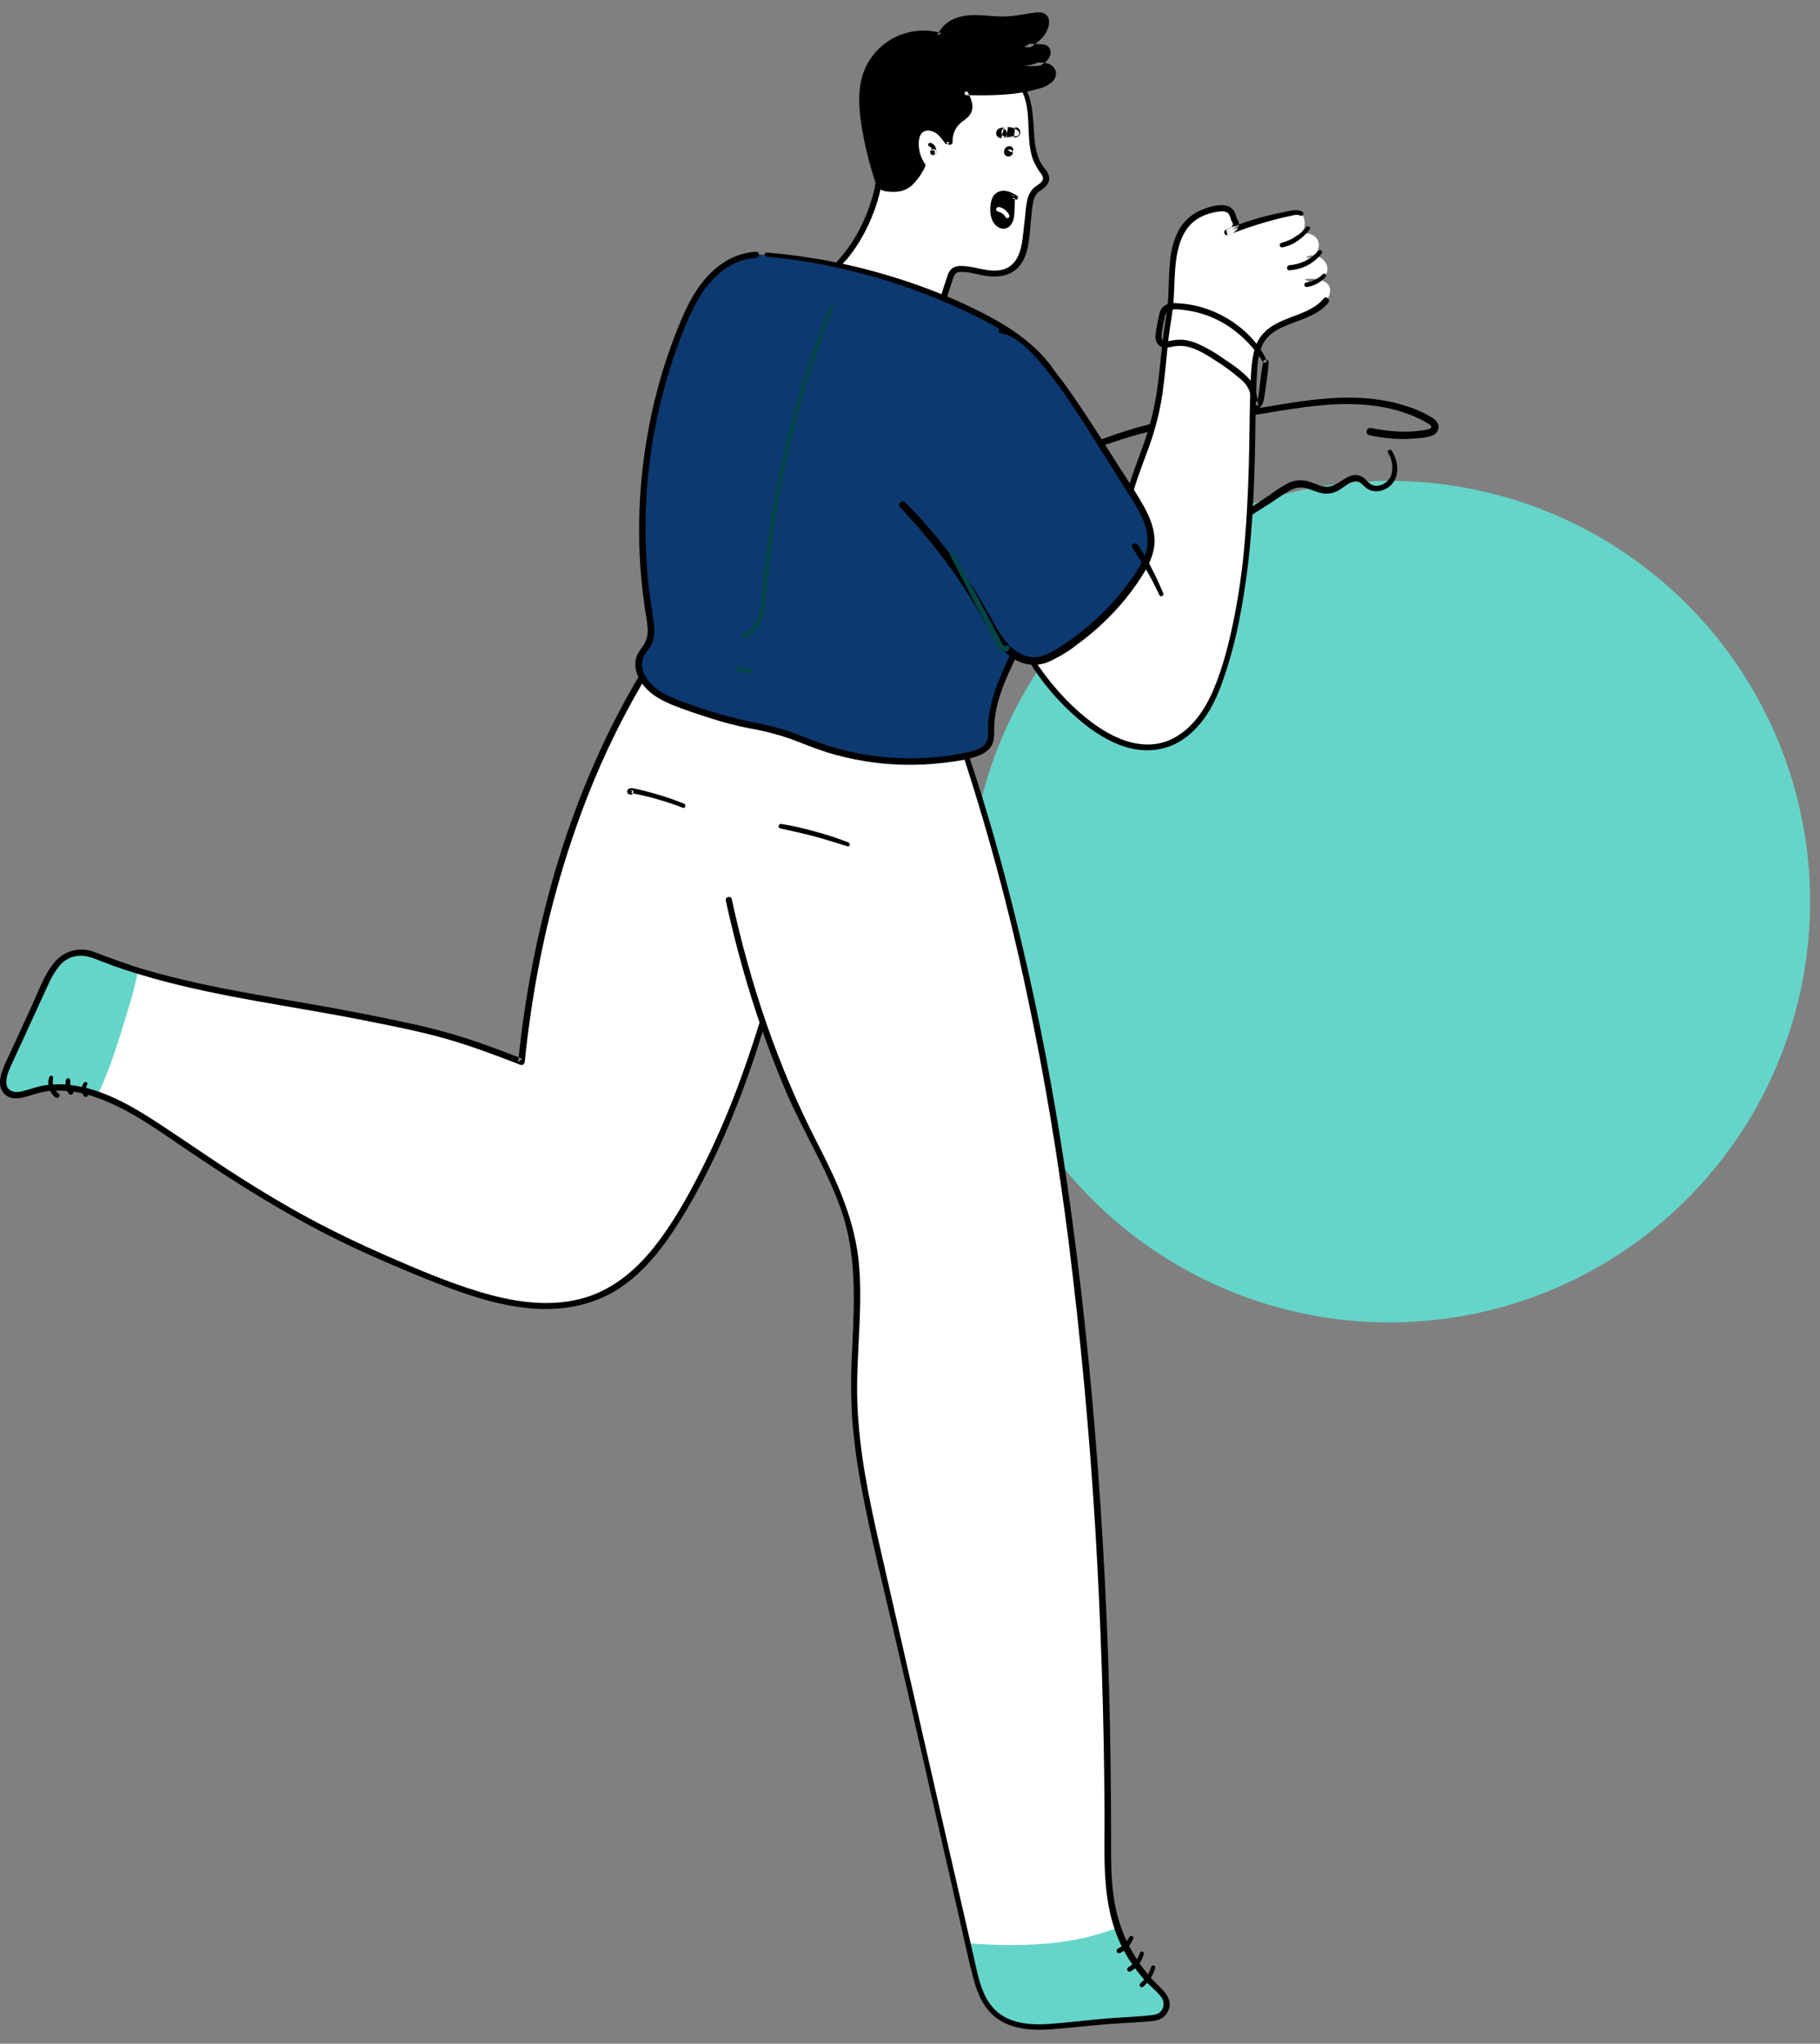 <?xml version="1.0" encoding="UTF-8"?>
<svg width="106px" height="119px" viewBox="0 0 106 119" version="1.1" xmlns="http://www.w3.org/2000/svg" xmlns:xlink="http://www.w3.org/1999/xlink">
    <rect x="0" y="0" width="106" height="119" fill="#808080" stroke="none"/>
    <title>Group 16</title>
    <g id="Sitio-web-/-dashboard" stroke="none" stroke-width="1" fill="none" fill-rule="evenodd">
        <g id="Home---2024" transform="translate(-866, -1807)">
            <g id="Group-16" transform="translate(866, 1807.719)">
                <g id="Group-15" transform="translate(52.711, 58.733) scale(-1, 1) translate(-52.711, -58.733)">
                    <circle id="Oval" fill="#65D5C9" fill-rule="nonzero" cx="24.5" cy="51.781" r="24.5"></circle>
                    <g id="Group-14" transform="translate(21.631, 0)">
                        <path d="M2.7,27.44 C3.061,27.877 3.763,28.055 4.231,27.685 C4.47,27.496 4.63,27.209 4.974,27.318 C5.254,27.407 5.488,27.621 5.735,27.772 C5.995,27.951 6.306,28.04 6.622,28.025 C6.974,27.994 7.291,27.84 7.624,27.734 C7.983,27.612 8.377,27.659 8.698,27.861 C9.063,28.069 9.406,28.319 9.758,28.547 C10.485,29.017 11.222,29.475 11.961,29.929 C13.431,30.831 14.902,31.724 16.404,32.57 C18.098,33.524 19.812,34.49 21.586,35.29 C21.829,35.4 22.044,35.053 21.8,34.925 C20.302,34.142 18.777,33.418 17.293,32.612 C15.808,31.806 14.385,30.986 12.96,30.121 C12.233,29.684 11.529,29.222 10.824,28.757 C10.481,28.532 10.139,28.303 9.799,28.071 C9.467,27.821 9.116,27.598 8.749,27.404 C8.434,27.249 8.075,27.204 7.731,27.277 C7.397,27.35 7.09,27.517 6.757,27.599 C6.12,27.756 5.701,27.209 5.158,27.002 C4.87,26.884 4.54,26.941 4.308,27.148 C4.196,27.279 4.069,27.395 3.929,27.496 C3.791,27.562 3.635,27.583 3.484,27.554 C3.126,27.49 2.837,27.226 2.74,26.876 C2.644,26.456 2.718,26.015 2.948,25.65 C2.983,25.591 2.963,25.515 2.904,25.48 C2.845,25.445 2.769,25.464 2.734,25.523 L2.724,25.531 C2.383,26.095 2.248,26.893 2.7,27.44 Z" id="Path-682" fill="#000000"></path>
                        <path d="M21.164,25.439 C19.147,24.645 17.118,23.918 14.962,23.62 C13.819,23.462 12.671,23.363 11.528,23.205 C10.385,23.046 9.261,22.825 8.123,22.664 C6.044,22.373 3.869,22.261 1.848,22.939 C1.319,23.099 0.813,23.329 0.345,23.625 C0.141,23.763 -0.039,23.971 0.009,24.234 C0.063,24.448 0.231,24.616 0.445,24.67 C0.691,24.744 0.945,24.787 1.201,24.798 C1.521,24.829 1.841,24.843 2.162,24.84 C2.799,24.836 3.433,24.76 4.052,24.613 C4.318,24.548 4.198,24.152 3.94,24.205 C2.899,24.413 1.784,24.506 0.733,24.306 C0.63,24.288 0.367,24.242 0.442,24.091 C0.496,24.019 0.566,23.962 0.647,23.924 C0.771,23.847 0.902,23.779 1.031,23.713 C1.461,23.497 1.91,23.322 2.373,23.192 C4.327,22.633 6.389,22.774 8.375,23.067 C9.442,23.223 10.503,23.417 11.573,23.581 C12.665,23.75 13.764,23.859 14.856,24.026 C15.876,24.177 16.884,24.397 17.874,24.684 C18.832,24.966 19.773,25.301 20.707,25.647 C22.82,26.429 24.924,27.277 27.148,27.682 C27.304,27.711 27.372,27.474 27.213,27.442 L27.208,27.446 C25.118,27.027 23.137,26.216 21.164,25.439 Z" id="Path-683" fill="#000000"></path>
                        <path d="M24.615,36.058 C23.688,38.084 22.302,39.867 20.568,41.266 C19.342,42.253 17.786,43.065 16.246,42.737 C15.242,42.524 14.384,41.84 13.782,41.009 C13.18,40.177 12.811,39.2 12.51,38.223 C10.988,33.362 10.91,28.19 10.823,23.093 C10.809,22.22 10.795,21.348 10.703,20.487 C10.651,19.997 10.568,19.491 10.302,19.076 C9.502,17.827 7.508,17.937 6.566,16.793 C6.4,16.618 6.311,16.385 6.32,16.144 C6.388,15.548 7.211,15.458 7.806,15.532 C7.355,15.925 6.509,15.566 6.478,14.968 C6.448,14.37 7.254,13.928 7.742,14.273 C7.194,14.418 6.755,13.593 7.111,13.152 C7.467,12.712 8.243,12.818 8.581,13.273 C8.304,13.203 8.068,13.022 7.93,12.771 C7.792,12.521 7.764,12.224 7.854,11.953 C7.883,11.865 7.936,11.788 8.007,11.73 C8.145,11.627 8.337,11.652 8.506,11.682 C9.819,11.922 11.104,12.301 12.338,12.812 C12.004,12.775 11.663,12.39 11.878,12.133 C12.053,11.922 11.86,11.182 13.179,11.484 C16.122,12.159 15.314,15.471 15.689,17.566 C16.064,19.661 16.047,21.824 16.598,23.879 C16.956,25.216 17.548,26.478 17.939,27.805 C18.33,29.133 18.511,30.581 18.039,31.876" id="Path-685" fill="#FFFFFF"></path>
                        <path d="M8.602,11.846 C8.775,11.881 8.955,11.922 9.131,11.964 C9.493,12.05 9.858,12.149 10.211,12.255 C10.916,12.46 11.61,12.703 12.29,12.982 L12.381,12.652 C12.236,12.628 12.022,12.531 11.989,12.361 C11.969,12.266 12.057,12.182 12.091,12.095 C12.119,11.969 12.165,11.848 12.227,11.734 C12.373,11.545 12.692,11.58 12.897,11.611 C13.243,11.661 13.579,11.769 13.889,11.931 C14.985,12.512 15.245,13.77 15.343,14.908 C15.393,15.514 15.396,16.124 15.437,16.73 C15.491,17.525 15.661,18.307 15.748,19.1 C15.861,20.127 15.939,21.158 16.085,22.183 C16.235,23.208 16.486,24.216 16.834,25.191 C17.583,27.299 18.66,29.576 17.862,31.832 C17.782,32.058 18.138,32.154 18.216,31.931 C18.971,29.801 18.071,27.57 17.344,25.579 C16.945,24.539 16.648,23.462 16.459,22.363 C16.279,21.247 16.193,20.119 16.059,18.998 C15.96,18.175 15.792,17.364 15.747,16.536 C15.712,15.881 15.715,15.221 15.651,14.566 C15.611,13.932 15.448,13.311 15.171,12.739 C14.873,12.176 14.386,11.736 13.796,11.496 C13.274,11.279 12.23,10.959 11.889,11.622 C11.848,11.706 11.816,11.793 11.793,11.883 C11.782,11.92 11.769,11.958 11.758,11.996 C11.768,11.961 11.758,12.003 11.751,12.009 C11.732,12.031 11.716,12.054 11.703,12.079 C11.463,12.48 11.912,12.916 12.284,12.973 C12.373,12.992 12.461,12.939 12.485,12.851 C12.51,12.764 12.461,12.672 12.376,12.643 C11.635,12.332 10.874,12.074 10.098,11.871 C9.714,11.774 9.329,11.688 8.935,11.614 C8.622,11.554 8.224,11.428 7.935,11.614 C7.876,11.648 7.856,11.724 7.89,11.783 C7.925,11.842 8.001,11.862 8.06,11.827 L8.07,11.838 C8.234,11.745 8.429,11.811 8.602,11.846 Z" id="Path-686" fill="#000000"></path>
                        <path d="M22.353,39.297 C21.498,40.297 20.499,41.236 19.357,41.901 C18.214,42.565 16.853,42.919 15.611,42.346 C14.412,41.789 13.636,40.656 13.13,39.473 C12.558,38.137 12.205,36.694 11.916,35.274 C11.626,33.813 11.42,32.337 11.298,30.852 C11.17,29.381 11.103,27.904 11.059,26.428 C11.016,24.93 11.019,23.431 10.968,21.934 C10.943,21.218 10.926,20.472 10.761,19.771 C10.648,19.233 10.346,18.753 9.911,18.416 C9.113,17.806 8.07,17.672 7.232,17.134 C7.03,17.005 6.849,16.846 6.697,16.661 C6.542,16.48 6.282,16.743 6.435,16.923 C7.107,17.72 8.179,17.909 9.085,18.326 C9.549,18.541 9.982,18.832 10.228,19.295 C10.564,19.928 10.567,20.738 10.603,21.436 C10.683,22.959 10.667,24.49 10.708,26.01 C10.748,27.531 10.814,29.057 10.945,30.574 C11.068,32.065 11.269,33.549 11.545,35.019 C11.808,36.477 12.197,37.909 12.708,39.3 C13.176,40.524 13.88,41.705 15.017,42.416 C16.154,43.127 17.515,43.111 18.739,42.594 C19.963,42.078 21.04,41.178 21.966,40.226 C22.889,39.276 23.673,38.198 24.292,37.027 C24.449,36.736 24.583,36.431 24.728,36.124 C24.791,35.979 24.583,35.854 24.513,35.999 L24.505,35.999 C23.931,37.186 23.208,38.294 22.353,39.297 Z" id="Path-687" fill="#000000"></path>
                        <path d="M36.229,39.163 C36.381,48.72 39.02,61.112 43.813,69.376 C45.047,71.505 46.539,73.656 48.779,74.673 C51.832,76.056 55.388,74.988 58.497,73.747 C64.875,71.197 67.984,69.363 73.664,65.5 C76.156,63.806 79.09,61.9 81.95,62.842 C82.41,62.987 82.958,63.204 83.336,62.903 C83.772,62.553 83.58,61.856 83.346,61.345 L81.181,56.626 C80.828,55.856 80.369,54.995 79.542,54.805 C79.151,54.708 78.74,54.732 78.364,54.875 C73.33,56.937 67.752,57.449 62.172,58.587 C58.116,59.413 57.28,59.619 53.418,61.105 C52.452,51.62 49.613,43.907 46.025,38.103" id="Path-688" fill="#FFFFFF"></path>
                        <path d="M83.349,61.343 L81.184,56.624 C80.831,55.854 80.372,54.993 79.545,54.803 C79.154,54.705 78.743,54.729 78.367,54.872 C77.508,55.224 76.633,55.528 75.75,55.801 C75.896,56.557 76.088,57.304 76.323,58.037 C76.832,59.728 77.348,61.425 78.092,63.024 C79.364,62.572 80.67,62.416 81.959,62.841 C82.413,62.992 82.961,63.203 83.339,62.902 L83.339,62.902 C83.775,62.551 83.583,61.855 83.349,61.343 Z" id="Path-689" fill="#65D5C9"></path>
                        <path d="M39.812,60.725 C40.932,64.06 42.317,67.344 44.174,70.339 C45.123,71.864 46.249,73.349 47.778,74.335 C49.417,75.392 51.377,75.658 53.286,75.423 C55.304,75.173 57.222,74.459 59.102,73.7 C60.781,73.018 62.446,72.3 64.074,71.502 C67.14,70 70.021,68.178 72.85,66.268 C74.521,65.143 76.185,63.898 78.099,63.215 C78.997,62.867 79.961,62.727 80.921,62.805 C81.417,62.858 81.865,63.028 82.341,63.157 C82.718,63.26 83.15,63.302 83.47,63.035 C84.133,62.482 83.615,61.488 83.335,60.88 L81.92,57.804 C81.532,56.957 81.203,55.988 80.585,55.273 C80.025,54.627 79.12,54.401 78.321,54.706 C77.327,55.081 76.341,55.45 75.322,55.75 C74.326,56.041 73.32,56.294 72.306,56.518 C70.217,56.978 68.103,57.327 65.995,57.692 C63.959,58.044 61.924,58.431 59.903,58.873 C58.532,59.166 57.18,59.543 55.855,60.002 C55.02,60.293 54.193,60.61 53.369,60.927 L53.609,61.11 C53.261,57.617 52.616,54.159 51.682,50.775 C50.861,47.808 49.78,44.92 48.45,42.144 C47.767,40.728 47.012,39.349 46.186,38.011 C46.06,37.804 45.734,37.993 45.862,38.2 C47.346,40.618 48.609,43.166 49.633,45.812 C50.8,48.829 51.703,51.942 52.331,55.116 C52.727,57.095 53.023,59.094 53.229,61.103 C53.239,61.212 53.342,61.334 53.469,61.286 C54.923,60.725 56.396,60.164 57.905,59.742 C59.456,59.306 61.043,59.001 62.62,58.687 C66.719,57.872 70.89,57.367 74.921,56.233 C75.899,55.958 76.867,55.651 77.817,55.282 C78.305,55.096 78.749,54.875 79.287,54.939 C79.697,54.99 80.071,55.199 80.331,55.52 C80.593,55.847 80.809,56.208 80.973,56.593 C81.203,57.082 81.424,57.574 81.649,58.064 L83.022,61.058 C83.198,61.44 83.42,61.847 83.425,62.28 C83.425,62.827 82.961,62.94 82.507,62.828 C82.054,62.717 81.625,62.538 81.158,62.474 C80.709,62.409 80.254,62.399 79.803,62.445 C77.9,62.638 76.168,63.638 74.599,64.663 C73.03,65.688 71.497,66.765 69.916,67.774 C68.568,68.635 67.197,69.459 65.79,70.217 C64.336,71 62.85,71.713 61.339,72.374 C59.545,73.159 57.725,73.941 55.846,74.504 C53.968,75.066 51.969,75.401 50.049,74.928 C48.249,74.492 46.817,73.313 45.687,71.887 C44.614,70.536 43.761,69.003 42.979,67.47 C42.192,65.918 41.49,64.324 40.876,62.695 C39.594,59.273 38.585,55.756 37.859,52.175 C37.127,48.686 36.653,45.148 36.442,41.589 C36.396,40.78 36.366,39.972 36.352,39.162 C36.352,39.094 36.296,39.039 36.228,39.039 C36.16,39.039 36.105,39.094 36.105,39.162 L36.102,39.162 C36.277,46.493 37.527,53.758 39.812,60.725 Z" id="Path-690" fill="#000000"></path>
                        <path d="M28.998,39.162 C25.331,48.733 22.955,59.951 21.682,69.215 C19.951,81.81 19.24,94.511 19.269,107.23 C19.278,111.148 18.387,113.214 16.099,115.372 C15.868,115.592 15.787,115.928 15.891,116.23 C15.995,116.532 16.265,116.746 16.583,116.777 C18.253,116.934 19.962,116.955 21.599,117.174 C23.122,117.378 24.883,117.478 25.969,116.391 C26.642,115.718 26.885,114.738 27.1,113.809 C28.941,105.843 30.639,98.308 32.477,90.341 C33.228,87.091 33.984,83.809 34.037,80.473 C34.087,77.299 33.505,74.076 34.234,70.981 C34.707,68.981 35.705,67.152 36.645,65.324 C40.247,58.321 43.531,45.853 42.148,38.101" id="Path-691" fill="#FFFFFF"></path>
                        <path d="M16.099,115.374 C15.868,115.595 15.787,115.93 15.891,116.232 C15.995,116.534 16.265,116.748 16.583,116.78 C18.252,116.937 19.961,116.958 21.597,117.177 C23.12,117.381 24.881,117.481 25.966,116.393 C26.639,115.72 26.881,114.74 27.096,113.811 C27.202,113.35 27.307,112.893 27.413,112.435 C24.481,112.656 21.404,112.592 18.703,111.523 C18.209,113.001 17.37,114.174 16.099,115.374 Z" id="Path-692" fill="#65D5C9"></path>
                        <path d="M24.384,53.783 C23.231,58.58 22.322,63.429 21.622,68.306 C20.828,73.831 20.246,79.384 19.838,84.948 C19.422,90.592 19.179,96.245 19.111,101.907 C19.09,103.322 19.08,104.737 19.079,106.152 C19.079,107.354 19.099,108.558 18.924,109.752 C18.678,111.544 17.889,113.218 16.663,114.549 C16.176,115.081 15.327,115.653 15.807,116.471 C16.012,116.822 16.349,116.933 16.732,116.968 C17.398,117.029 18.067,117.064 18.734,117.104 C20.006,117.178 21.267,117.349 22.538,117.442 C23.523,117.515 24.594,117.474 25.473,116.971 C26.407,116.438 26.841,115.462 27.105,114.463 C27.452,113.146 27.726,111.804 28.031,110.474 C28.657,107.74 29.281,105.004 29.904,102.266 C30.52,99.552 31.144,96.844 31.775,94.141 C32.407,91.413 33.098,88.69 33.611,85.937 C33.867,84.607 34.049,83.265 34.157,81.915 C34.239,80.542 34.239,79.164 34.157,77.791 C34.029,75.045 33.886,72.298 34.823,69.664 C35.661,67.3 37.024,65.157 38.01,62.853 C39.008,60.505 39.854,58.096 40.543,55.639 C40.907,54.347 41.232,53.043 41.518,51.727 C41.568,51.502 41.227,51.406 41.172,51.632 C40.101,56.565 38.488,61.387 36.169,65.88 C35.006,68.139 33.972,70.387 33.757,72.96 C33.531,75.642 33.954,78.326 33.856,81.011 C33.754,83.773 33.191,86.502 32.579,89.196 C31.967,91.89 31.349,94.565 30.738,97.252 C29.533,102.561 28.318,107.868 27.092,113.172 C26.828,114.306 26.636,115.644 25.69,116.442 C24.826,117.169 23.602,117.202 22.533,117.12 C21.287,117.025 20.051,116.852 18.804,116.774 C18.136,116.733 17.467,116.696 16.802,116.628 C16.519,116.602 16.259,116.561 16.107,116.294 C15.982,116.079 15.991,115.812 16.13,115.606 C16.389,115.233 16.813,114.93 17.117,114.588 C17.391,114.279 17.645,113.952 17.879,113.611 C18.336,112.94 18.691,112.206 18.933,111.431 C19.603,109.305 19.449,107.032 19.461,104.835 C19.49,99.278 19.672,93.726 20.006,88.177 C20.346,82.658 20.859,77.153 21.543,71.662 C22.158,66.788 22.953,61.941 23.986,57.138 C25.016,52.226 26.327,47.377 27.912,42.614 C28.3,41.469 28.695,40.326 29.114,39.192 C29.169,39.047 28.935,38.983 28.879,39.128 L28.88,39.132 C27.003,43.886 25.579,48.816 24.384,53.783 Z" id="Path-693" fill="#000000"></path>
                        <path d="M24.196,4.438 C23.386,5.862 24.117,7.864 23.116,9.158 C23.011,9.269 22.929,9.401 22.875,9.544 C22.795,9.844 23.02,10.079 23.311,10.241 C23.864,10.547 23.834,11.343 23.904,11.889 C23.979,12.471 24.007,13.052 24.116,13.619 C24.21,14.108 24.413,14.602 24.812,14.899 C25.141,15.124 25.535,15.234 25.933,15.211 C26.526,15.198 27.085,14.974 27.677,14.945 C27.876,14.935 28.099,14.929 28.258,15.061 C28.35,15.159 28.416,15.279 28.447,15.41 C28.685,16.125 28.914,16.843 29.132,17.565 C29.171,17.758 29.266,17.935 29.406,18.074 C29.599,18.229 29.876,18.219 30.122,18.18 C32.005,17.902 33.697,16.879 34.82,15.342 C34.934,15.214 34.999,15.051 35.004,14.88 C34.967,14.711 34.878,14.559 34.749,14.444 C33.736,13.253 33.028,11.833 32.685,10.307 C32.12,7.919 33.2,4.796 31.364,2.794 C30.925,2.319 30.351,1.989 29.719,1.849 C28.649,1.626 27.536,1.727 26.523,2.14 C25.631,2.492 24.477,3.181 24.329,4.229" id="Path-694" fill="#FFFFFF"></path>
                        <path d="M23.599,6.495 C23.548,7.223 23.551,7.975 23.237,8.635 C23.161,8.794 23.067,8.944 22.957,9.082 C22.819,9.223 22.726,9.401 22.688,9.594 C22.646,9.966 22.93,10.214 23.217,10.392 C23.503,10.569 23.592,10.873 23.643,11.185 C23.7,11.531 23.721,11.887 23.758,12.234 C23.846,13.064 23.848,14.028 24.38,14.721 C24.912,15.414 25.776,15.459 26.561,15.314 C26.997,15.231 27.448,15.084 27.897,15.118 C28.151,15.136 28.217,15.304 28.291,15.522 L28.522,16.226 C28.667,16.686 28.813,17.146 28.958,17.608 C29.07,17.967 29.237,18.289 29.641,18.358 C30.008,18.422 30.419,18.316 30.775,18.232 C31.15,18.141 31.516,18.021 31.872,17.873 C32.585,17.573 33.247,17.164 33.834,16.661 C34.134,16.404 34.412,16.123 34.665,15.819 C34.883,15.556 35.21,15.222 35.172,14.853 C35.144,14.683 35.065,14.526 34.945,14.403 C34.8,14.225 34.644,14.055 34.509,13.871 C34.247,13.522 34.012,13.155 33.804,12.772 C33.397,12.016 33.087,11.212 32.882,10.378 C32.726,9.67 32.654,8.946 32.67,8.22 C32.67,6.798 32.799,5.282 32.256,3.93 C31.996,3.252 31.548,2.662 30.964,2.23 C30.274,1.737 29.415,1.56 28.579,1.57 C27.75,1.586 26.934,1.771 26.18,2.114 C25.558,2.39 24.944,2.771 24.546,3.333 C24.36,3.591 24.239,3.89 24.192,4.205 C24.171,4.368 24.416,4.442 24.445,4.275 C24.56,3.619 25.069,3.14 25.608,2.792 C26.216,2.407 26.891,2.139 27.597,2.003 C28.417,1.822 29.271,1.864 30.069,2.127 C30.771,2.393 31.355,2.901 31.718,3.558 C32.404,4.759 32.347,6.224 32.33,7.559 C32.306,8.238 32.326,8.917 32.389,9.594 C32.484,10.331 32.672,11.054 32.949,11.745 C33.236,12.498 33.616,13.213 34.08,13.872 C34.191,14.028 34.307,14.179 34.428,14.327 C34.548,14.475 34.733,14.626 34.807,14.804 C34.881,14.981 34.74,15.157 34.638,15.296 C34.519,15.458 34.391,15.613 34.256,15.763 C33.265,16.869 31.946,17.629 30.492,17.934 C30.192,17.995 29.675,18.152 29.45,17.864 C29.353,17.704 29.285,17.528 29.249,17.344 C29.18,17.119 29.11,16.894 29.04,16.67 C28.903,16.234 28.763,15.798 28.615,15.362 C28.573,15.196 28.485,15.045 28.362,14.926 C28.214,14.816 28.033,14.76 27.849,14.767 C27.023,14.753 26.218,15.195 25.392,14.978 C24.566,14.762 24.32,13.91 24.229,13.143 C24.174,12.714 24.139,12.282 24.083,11.854 C24.061,11.545 24.021,11.238 23.964,10.934 C23.91,10.651 23.767,10.393 23.554,10.198 C23.298,9.988 22.862,9.831 23.13,9.434 C23.331,9.171 23.498,8.884 23.627,8.579 C23.737,8.255 23.808,7.918 23.836,7.577 C23.907,6.876 23.87,6.164 23.992,5.468 C24.045,5.133 24.152,4.809 24.31,4.509 C24.337,4.45 24.315,4.381 24.259,4.349 C24.204,4.316 24.133,4.332 24.095,4.384 L24.086,4.378 C23.72,5.023 23.65,5.767 23.599,6.495 Z" id="Path-695" fill="#000000"></path>
                        <path d="M24.994,8.077 C24.997,8.072 25.002,8.067 25.007,8.063 L24.98,8.085 L24.997,8.075 L24.964,8.089 L24.977,8.089 C24.993,8.084 25.008,8.078 25.023,8.07 L24.987,8.086 C24.996,8.082 25.005,8.08 25.015,8.079 L24.974,8.079 L25.013,8.079 L24.973,8.079 C24.983,8.08 24.992,8.083 25.002,8.088 L24.964,8.072 L24.994,8.09 L24.963,8.066 C24.973,8.074 24.982,8.083 24.99,8.093 L24.964,8.06 C24.976,8.077 24.986,8.095 24.994,8.113 L24.977,8.075 C24.983,8.089 24.987,8.104 24.99,8.119 L24.99,8.075 C24.992,8.09 24.992,8.106 24.99,8.122 L24.99,8.077 C24.988,8.089 24.986,8.1 24.981,8.111 L24.997,8.07 C24.994,8.079 24.99,8.086 24.984,8.093 L25.01,8.059 L24.994,8.076 L25.028,8.048 C25.023,8.053 25.018,8.056 25.012,8.059 L25.052,8.041 L25.031,8.041 L25.077,8.041 L25.051,8.041 L25.097,8.048 C25.088,8.047 25.078,8.044 25.07,8.04 L25.112,8.057 L25.093,8.047 L25.128,8.074 C25.122,8.07 25.117,8.065 25.113,8.059 L25.141,8.095 C25.128,8.076 25.113,8.057 25.099,8.04 L25.125,8.074 L25.118,8.061 L25.135,8.1 C25.126,8.074 25.112,8.049 25.093,8.028 L25.06,8.004 C25.042,7.992 25.021,7.986 25,7.985 C24.986,7.981 24.971,7.981 24.957,7.985 C24.942,7.985 24.928,7.988 24.915,7.995 C24.902,7.999 24.89,8.007 24.88,8.017 C24.862,8.028 24.848,8.043 24.838,8.061 C24.819,8.094 24.809,8.13 24.808,8.167 C24.806,8.221 24.827,8.273 24.865,8.311 C24.898,8.347 24.941,8.372 24.987,8.385 C25.035,8.397 25.085,8.397 25.132,8.385 C25.192,8.366 25.244,8.326 25.277,8.272 C25.29,8.251 25.3,8.227 25.307,8.203 L25.307,8.183 C25.311,8.162 25.314,8.142 25.315,8.121 C25.314,8.067 25.302,8.014 25.278,7.966 C25.273,7.955 25.267,7.944 25.26,7.934 C25.244,7.911 25.225,7.89 25.204,7.871 C25.164,7.834 25.114,7.809 25.06,7.799 C25.02,7.79 24.98,7.79 24.941,7.799 C24.916,7.805 24.893,7.814 24.871,7.828 C24.81,7.867 24.775,7.936 24.779,8.008 L24.779,8.041 C24.782,8.057 24.789,8.072 24.8,8.083 C24.816,8.104 24.838,8.12 24.864,8.126 C24.92,8.144 24.98,8.12 25.009,8.07 L25.013,8.051 L24.994,8.077 Z" id="Path-696" fill="#000000"></path>
                        <path d="M24.687,7.204 L24.713,7.204 L24.69,7.204 C24.717,7.204 24.733,7.204 24.736,7.204 L24.755,7.204 C24.722,7.204 24.715,7.204 24.731,7.204 C24.759,7.214 24.788,7.22 24.818,7.22 L24.911,7.227 L24.842,7.218 C24.922,7.229 25.001,7.244 25.079,7.263 L25.011,7.234 L25.022,7.234 C25.092,7.27 25.171,7.28 25.247,7.263 C25.334,7.24 25.404,7.177 25.436,7.093 C25.469,7.016 25.467,6.928 25.431,6.852 C25.395,6.776 25.328,6.72 25.247,6.697 C25.029,6.657 24.804,6.657 24.586,6.697 C24.51,6.717 24.446,6.767 24.407,6.835 C24.376,6.893 24.364,6.959 24.372,7.024 C24.389,7.172 24.514,7.283 24.662,7.282 C24.862,7.265 25.063,7.268 25.262,7.293 L25.184,7.281 C25.282,7.297 25.381,7.322 25.474,7.332 L25.329,6.773 L25.269,6.808 C25.178,6.864 25.128,6.969 25.142,7.075 C25.156,7.181 25.231,7.269 25.333,7.3 L25.4,7.32 C25.558,7.362 25.72,7.27 25.766,7.112 C25.806,6.953 25.714,6.791 25.558,6.744 C25.471,6.721 25.382,6.707 25.292,6.703 C25.221,6.694 25.147,6.687 25.079,6.683 C24.939,6.673 24.799,6.673 24.66,6.683 L24.738,7.266 L24.755,7.266 L24.676,7.277 C24.757,7.266 24.839,7.26 24.921,7.258 C25.004,7.258 25.083,7.266 25.166,7.271 L25.088,6.694 L25.075,6.694 L25.152,6.684 C25.023,6.684 24.895,6.699 24.77,6.731 C24.741,6.738 24.713,6.749 24.687,6.764 L24.639,6.801 C24.626,6.811 24.628,6.811 24.639,6.801 C24.651,6.791 24.639,6.801 24.629,6.801 C24.617,6.807 24.605,6.814 24.594,6.823 C24.532,6.867 24.449,6.926 24.433,7.01 C24.413,7.092 24.46,7.175 24.541,7.201 L24.542,7.204 C24.59,7.217 24.64,7.217 24.687,7.204 Z" id="Path-697" fill="#000000"></path>
                        <path d="M29.284,7.927 C29.248,8.02 29.248,8.123 29.284,8.215 C29.316,8.274 29.376,8.311 29.442,8.313 C29.517,8.316 29.586,8.268 29.609,8.195 C29.632,8.116 29.598,8.032 29.528,7.991 C29.449,7.946 29.35,7.958 29.284,8.019 C29.247,8.057 29.235,8.114 29.255,8.164 C29.278,8.212 29.325,8.245 29.379,8.247 C29.404,8.245 29.429,8.24 29.453,8.233 L29.416,8.233 L29.44,8.233 L29.403,8.233 L29.417,8.233 L29.384,8.22 L29.394,8.22 L29.367,8.198 L29.376,8.207 L29.354,8.179 C29.355,8.183 29.355,8.186 29.354,8.189 L29.341,8.156 C29.341,8.161 29.341,8.165 29.341,8.168 L29.341,8.132 L29.341,8.096 C29.342,8.1 29.342,8.104 29.341,8.107 L29.354,8.074 C29.364,8.06 29.376,8.048 29.39,8.04 L29.422,8.025 L29.413,8.025 L29.449,8.025 L29.434,8.025 L29.47,8.025 L29.455,8.025 L29.487,8.04 C29.47,8.031 29.505,8.055 29.508,8.061 C29.509,8.065 29.509,8.065 29.508,8.061 L29.52,8.093 L29.52,8.073 L29.52,8.109 C29.515,8.064 29.515,8.018 29.52,7.973 L29.52,8.009 C29.525,7.978 29.532,7.948 29.542,7.918 C29.541,7.914 29.541,7.909 29.542,7.904 L29.542,7.92 C29.546,7.914 29.549,7.907 29.552,7.9 C29.558,7.886 29.565,7.874 29.573,7.862 C29.589,7.841 29.563,7.875 29.573,7.862 L29.588,7.848 C29.592,7.842 29.597,7.837 29.602,7.833 C29.616,7.821 29.616,7.821 29.602,7.833 C29.581,7.852 29.602,7.833 29.609,7.833 L29.626,7.825 C29.648,7.812 29.612,7.825 29.626,7.825 L29.649,7.818 C29.709,7.801 29.744,7.739 29.728,7.678 C29.711,7.618 29.649,7.583 29.589,7.6 L29.598,7.6 C29.44,7.64 29.319,7.767 29.284,7.927 Z" id="Path-698" fill="#000000"></path>
                        <path d="M24.614,10.783 C24.783,10.684 24.966,10.613 25.157,10.573 C25.35,10.532 25.551,10.586 25.698,10.718 C25.817,10.868 25.883,11.054 25.884,11.246 C25.912,11.444 25.906,11.646 25.867,11.843 C25.827,12.042 25.712,12.217 25.546,12.331 C25.464,12.389 25.363,12.411 25.265,12.392 C25.195,12.374 25.132,12.334 25.086,12.278 C24.921,12.092 24.904,11.823 24.893,11.574 L24.87,10.846" id="Path-699" fill="#000000"></path>
                        <path d="M25.433,10.763 C25.691,10.865 25.686,11.163 25.698,11.382 C25.712,11.635 25.698,11.944 25.493,12.126 C25.43,12.18 25.348,12.234 25.266,12.178 C25.183,12.097 25.132,11.989 25.121,11.873 C25.097,11.723 25.086,11.571 25.086,11.418 C25.075,11.225 25.066,11.031 25.06,10.837 C25.048,10.595 24.67,10.593 24.68,10.837 L24.702,11.469 C24.702,11.657 24.72,11.845 24.756,12.029 C24.793,12.21 24.89,12.372 25.032,12.491 C25.201,12.618 25.429,12.633 25.614,12.529 C25.971,12.35 26.111,11.921 26.112,11.548 C26.114,11.174 26.073,10.72 25.74,10.504 C25.353,10.256 24.895,10.456 24.555,10.679 C24.449,10.749 24.515,10.949 24.647,10.897 L24.645,10.898 C24.884,10.805 25.176,10.661 25.433,10.763 Z" id="Path-700" fill="#000000"></path>
                        <path d="M25.263,11.863 L25.273,11.847 L25.273,11.847 L25.3,11.814 C25.317,11.794 25.336,11.775 25.356,11.757 L25.389,11.729 L25.408,11.716 C25.429,11.7 25.452,11.686 25.476,11.674 L25.514,11.653 L25.532,11.646 C25.548,11.639 25.501,11.658 25.523,11.646 L25.603,11.62 L25.641,11.611 C25.665,11.604 25.688,11.595 25.71,11.583 C25.76,11.553 25.785,11.494 25.772,11.436 C25.754,11.379 25.701,11.338 25.641,11.335 C25.562,11.337 25.485,11.358 25.416,11.397 C25.355,11.427 25.298,11.464 25.246,11.508 C25.147,11.586 25.068,11.686 25.015,11.801 C25.001,11.831 24.996,11.864 25.003,11.896 C25.017,11.944 25.058,11.978 25.106,11.984 C25.155,11.991 25.203,11.968 25.228,11.926 L25.219,11.936 C25.233,11.911 25.247,11.886 25.263,11.863 Z" id="Path-701" fill="#FFFFFF"></path>
                        <path d="M28.649,7.552 C28.839,7.284 29.04,7.006 29.328,6.849 C29.616,6.692 30.023,6.704 30.234,6.951 C30.318,7.064 30.373,7.196 30.395,7.336 C30.501,7.883 30.383,8.45 30.068,8.91 C30.376,9.491 30.766,10.127 31.408,10.254 C31.617,10.283 31.829,10.283 32.038,10.254 C32.19,10.255 32.339,10.208 32.462,10.119 C32.538,10.036 32.593,9.937 32.622,9.828 C33.031,8.638 33.314,7.409 33.468,6.16 C33.566,5.37 33.614,4.553 33.385,3.787 C33.124,2.889 32.516,2.132 31.695,1.684 C30.874,1.235 29.908,1.133 29.011,1.398 C28.77,0.753 28.034,0.422 27.346,0.365 C26.659,0.308 25.968,0.457 25.279,0.436 C24.663,0.419 24.06,0.269 23.447,0.202 C23.26,0.182 23.033,0.189 22.936,0.348 C22.895,0.426 22.881,0.515 22.895,0.602 C22.956,1.257 23.586,1.689 24.153,2.023 L23.168,2.055 C23.065,2.046 22.962,2.075 22.878,2.135 C22.719,2.28 22.849,2.548 23.011,2.689 C23.32,2.957 23.718,3.101 24.128,3.093 C23.674,3.218 23.148,2.997 22.735,3.225 C22.603,3.288 22.513,3.416 22.5,3.562 C22.502,3.638 22.526,3.713 22.569,3.776 C22.715,4.002 22.987,4.113 23.244,4.194 C24.667,4.646 26.192,4.63 27.687,4.608 C27.455,4.966 27.218,5.418 27.425,5.79 C27.538,5.992 27.755,6.108 27.932,6.256 C28.307,6.574 28.511,7.049 28.485,7.539" id="Path-702" fill="#000000"></path>
                        <path d="M29.397,6.966 C29.631,6.848 29.978,6.835 30.141,7.073 C30.304,7.312 30.298,7.719 30.255,7.997 C30.207,8.294 30.091,8.576 29.917,8.822 C29.887,8.877 29.887,8.943 29.917,8.998 C30.104,9.403 30.364,9.769 30.684,10.079 C31.09,10.433 31.546,10.492 32.069,10.439 C32.296,10.415 32.519,10.367 32.664,10.174 C32.808,9.981 32.877,9.665 32.954,9.418 C33.13,8.863 33.278,8.299 33.4,7.728 C33.637,6.611 33.855,5.402 33.69,4.264 C33.54,3.194 32.932,2.243 32.025,1.657 C31.117,1.071 29.999,0.908 28.962,1.211 L29.205,1.348 C28.983,0.835 28.541,0.449 28.003,0.297 C27.357,0.083 26.669,0.165 26.004,0.214 C25.627,0.249 25.247,0.249 24.87,0.214 C24.502,0.175 24.143,0.101 23.772,0.05 C23.495,0.011 23.164,-0.064 22.911,0.101 C22.657,0.265 22.663,0.601 22.737,0.864 C22.915,1.495 23.519,1.89 24.047,2.205 L24.148,1.829 C23.78,1.841 23.398,1.829 23.031,1.87 C22.892,1.877 22.764,1.948 22.683,2.061 C22.602,2.174 22.577,2.317 22.614,2.451 C22.769,3.046 23.583,3.307 24.122,3.304 L24.068,2.902 C23.521,3.034 22.708,2.694 22.353,3.312 C22.195,3.586 22.333,3.893 22.554,4.091 C22.797,4.275 23.077,4.404 23.375,4.467 C24.774,4.864 26.243,4.848 27.683,4.815 L27.511,4.515 C27.206,5.005 26.93,5.653 27.433,6.114 C27.645,6.31 27.898,6.438 28.064,6.684 C28.236,6.937 28.321,7.238 28.309,7.543 C28.309,7.767 28.642,7.764 28.655,7.543 C28.685,6.996 28.459,6.465 28.042,6.108 C27.849,5.947 27.571,5.807 27.541,5.527 C27.51,5.246 27.703,4.945 27.855,4.71 C27.89,4.649 27.89,4.573 27.854,4.512 C27.819,4.45 27.754,4.412 27.683,4.412 C26.483,4.412 25.263,4.435 24.08,4.193 C23.797,4.135 23.517,4.062 23.242,3.972 C23.082,3.918 22.695,3.787 22.704,3.563 C22.713,3.313 23.191,3.32 23.35,3.325 C23.626,3.351 23.904,3.34 24.177,3.291 C24.273,3.261 24.332,3.166 24.319,3.067 C24.305,2.968 24.222,2.893 24.122,2.889 C23.761,2.889 23.249,2.762 23.047,2.428 C23.002,2.351 22.977,2.303 23.06,2.267 C23.164,2.246 23.27,2.241 23.375,2.252 L24.148,2.226 C24.238,2.223 24.316,2.162 24.34,2.076 C24.363,1.989 24.327,1.897 24.25,1.849 C23.856,1.615 23.415,1.349 23.194,0.931 C23.116,0.785 22.977,0.436 23.228,0.397 C23.478,0.358 23.809,0.45 24.067,0.492 C24.659,0.602 25.261,0.645 25.862,0.62 C26.444,0.582 27.044,0.483 27.619,0.602 C28.108,0.705 28.626,0.961 28.821,1.45 C28.848,1.556 28.955,1.621 29.062,1.595 C29.915,1.341 30.834,1.44 31.613,1.869 C32.392,2.298 32.967,3.021 33.208,3.877 C33.485,4.863 33.333,5.938 33.165,6.93 C33.081,7.427 32.977,7.919 32.853,8.406 C32.79,8.65 32.723,8.892 32.65,9.133 C32.591,9.397 32.506,9.654 32.397,9.901 C32.278,10.125 31.91,10.103 31.686,10.103 C31.448,10.107 31.215,10.034 31.021,9.896 C30.655,9.636 30.429,9.215 30.217,8.832 L30.217,9.008 C30.438,8.669 30.566,8.277 30.586,7.873 C30.605,7.514 30.559,7.039 30.265,6.789 C30.005,6.593 29.658,6.556 29.363,6.693 C28.997,6.838 28.758,7.184 28.54,7.499 C28.45,7.63 28.661,7.748 28.752,7.623 L28.755,7.613 C28.931,7.371 29.122,7.103 29.397,6.966 Z" id="Path-703" fill="#000000"></path>
                        <path d="M39.141,14.105 C34.939,14.478 30.84,15.615 27.046,17.46 C24.844,18.531 22.6,20.03 21.861,22.364 C21.647,23.117 21.538,23.897 21.538,24.681 C21.488,26.538 21.673,28.393 22.088,30.204 C22.659,32.695 23.661,35.067 24.743,37.384 C25.394,38.779 26.093,40.227 26.07,41.766 C26.046,41.997 26.065,42.23 26.125,42.453 C26.3,42.936 26.867,43.132 27.368,43.243 C30.325,43.887 33.404,43.685 36.251,42.661 C37.033,42.378 37.795,42.032 38.598,41.811 C39.245,41.634 39.906,41.538 40.566,41.395 C41.657,41.135 42.732,40.81 43.785,40.423 C44.803,40.07 45.915,39.638 46.402,38.679 C46.598,38.297 46.671,37.826 46.483,37.438 C46.373,37.208 46.179,37.025 46.056,36.801 C45.777,36.298 45.877,35.682 45.97,35.115 C46.887,29.467 46.245,23.675 44.112,18.365 C43.708,17.367 43.24,16.374 42.53,15.566 C41.821,14.758 40.822,14.149 39.746,14.113" id="Path-704" fill="#0C3970"></path>
                        <path d="M30.133,15.959 C28.736,16.46 27.379,17.062 26.07,17.76 C24.962,18.365 23.889,19.091 23.035,20.031 C22.612,20.49 22.257,21.008 21.983,21.568 C21.679,22.222 21.489,22.923 21.421,23.64 C21.272,25.244 21.323,26.86 21.574,28.451 C22.026,31.597 23.222,34.558 24.558,37.416 C25.211,38.815 25.917,40.254 25.888,41.835 C25.888,42.159 25.888,42.486 26.083,42.762 C26.255,42.992 26.49,43.168 26.759,43.268 C27.395,43.528 28.13,43.607 28.807,43.693 C30.341,43.882 31.893,43.852 33.419,43.604 C34.172,43.483 34.915,43.308 35.644,43.081 C36.382,42.849 37.098,42.544 37.817,42.279 C38.576,42.02 39.354,41.823 40.144,41.689 C40.945,41.532 41.736,41.325 42.511,41.07 C43.202,40.847 43.898,40.623 44.572,40.35 C45.131,40.123 45.687,39.844 46.117,39.412 C46.548,38.981 46.884,38.323 46.763,37.679 C46.699,37.336 46.472,37.098 46.289,36.821 C46.1,36.498 46.026,36.12 46.081,35.75 C46.111,35.384 46.187,35.023 46.239,34.657 C46.292,34.29 46.343,33.903 46.385,33.525 C46.466,32.769 46.521,32.011 46.548,31.25 C46.654,28.187 46.318,25.126 45.552,22.159 C45.173,20.687 44.685,19.246 44.09,17.848 C43.538,16.557 42.796,15.28 41.572,14.521 C41.025,14.176 40.4,13.976 39.754,13.94 C39.525,13.929 39.526,14.284 39.754,14.296 C41.123,14.36 42.241,15.313 42.953,16.421 C43.335,17.035 43.657,17.683 43.917,18.357 C44.196,19.04 44.449,19.733 44.676,20.436 C46.054,24.684 46.504,29.18 45.994,33.617 C45.912,34.335 45.751,35.052 45.696,35.773 C45.658,36.104 45.701,36.439 45.819,36.75 C45.949,37.063 46.231,37.288 46.346,37.605 C46.572,38.226 46.143,38.885 45.69,39.277 C45.236,39.67 44.682,39.902 44.135,40.104 C42.705,40.652 41.231,41.078 39.73,41.378 C38.977,41.515 38.238,41.717 37.521,41.981 C36.819,42.245 36.128,42.532 35.411,42.751 C33.975,43.186 32.484,43.417 30.983,43.435 C30.255,43.444 29.526,43.404 28.802,43.316 C28.424,43.27 28.048,43.207 27.674,43.131 C27.366,43.085 27.066,43 26.78,42.877 C26.511,42.773 26.314,42.54 26.256,42.258 C26.238,42.076 26.235,41.893 26.246,41.711 C26.247,41.525 26.238,41.339 26.217,41.154 C26.131,40.432 25.947,39.725 25.672,39.052 C25.122,37.652 24.418,36.315 23.841,34.927 C23.242,33.522 22.749,32.073 22.367,30.594 C21.985,29.063 21.768,27.496 21.722,25.918 C21.68,24.465 21.691,22.91 22.38,21.586 C23.565,19.305 26.096,18.043 28.341,17.048 C31.08,15.837 33.964,14.982 36.92,14.505 C37.658,14.387 38.398,14.296 39.141,14.226 C39.286,14.213 39.295,13.976 39.141,13.989 L39.148,13.985 C36.068,14.239 33.037,14.903 30.133,15.959 Z" id="Path-705" fill="#000000"></path>
                        <path d="M18.519,112.981 C18.563,113.018 18.625,113.025 18.676,113 C18.728,112.974 18.759,112.921 18.756,112.863 C18.754,112.806 18.717,112.755 18.664,112.735 C18.588,112.697 18.516,112.653 18.448,112.603 C18.426,112.585 18.423,112.585 18.439,112.603 L18.416,112.584 L18.369,112.543 L18.276,112.455 C18.247,112.424 18.22,112.392 18.194,112.359 C18.179,112.341 18.175,112.336 18.182,112.346 L18.172,112.332 L18.132,112.275 C18.085,112.204 18.042,112.13 18.003,112.056 C17.97,112.006 17.907,111.987 17.852,112.01 C17.798,112.033 17.767,112.092 17.78,112.15 L17.779,112.144 C17.914,112.505 18.178,112.803 18.519,112.981 Z" id="Path-706" fill="#000000"></path>
                        <path d="M17.446,113.633 C17.512,113.721 17.586,113.802 17.668,113.875 C17.749,113.951 17.84,114.016 17.938,114.068 C18.004,114.103 18.086,114.081 18.127,114.018 C18.161,113.952 18.139,113.871 18.077,113.83 L17.958,113.754 L17.895,113.709 C17.875,113.692 17.919,113.729 17.884,113.7 L17.856,113.676 C17.783,113.614 17.715,113.545 17.655,113.47 C17.628,113.435 17.612,113.415 17.582,113.372 C17.553,113.33 17.531,113.292 17.508,113.251 C17.463,113.17 17.427,113.083 17.4,112.994 C17.381,112.934 17.318,112.9 17.257,112.916 C17.196,112.933 17.16,112.995 17.173,113.057 L17.173,113.057 C17.225,113.265 17.317,113.461 17.446,113.633 Z" id="Path-707" fill="#000000"></path>
                        <path d="M17.196,114.957 C17.248,115.006 17.328,115.006 17.379,114.957 C17.428,114.906 17.428,114.825 17.379,114.774 C17.235,114.644 17.107,114.497 16.997,114.338 C16.888,114.174 16.802,113.997 16.742,113.81 C16.722,113.749 16.659,113.712 16.596,113.726 C16.535,113.744 16.498,113.808 16.512,113.871 L16.508,113.868 C16.633,114.288 16.871,114.664 17.196,114.957 Z" id="Path-708" fill="#000000"></path>
                        <path d="M78.734,62.472 L78.743,62.489 C78.753,62.515 78.761,62.541 78.767,62.568 L78.776,62.61 C78.776,62.618 78.776,62.625 78.776,62.63 C78.777,62.658 78.777,62.687 78.776,62.715 C78.776,62.724 78.776,62.73 78.776,62.734 C78.776,62.74 78.776,62.712 78.776,62.734 L78.767,62.776 C78.761,62.802 78.753,62.828 78.743,62.853 C78.743,62.87 78.752,62.833 78.743,62.853 C78.74,62.858 78.737,62.863 78.736,62.869 C78.729,62.882 78.722,62.895 78.714,62.907 C78.692,62.946 78.658,62.981 78.665,63.03 C78.666,63.068 78.685,63.104 78.716,63.128 C78.747,63.151 78.788,63.159 78.826,63.15 C78.916,63.134 78.964,63.005 78.99,62.934 C79.012,62.867 79.024,62.797 79.026,62.727 C79.029,62.587 78.988,62.45 78.909,62.334 C78.876,62.282 78.807,62.265 78.752,62.294 C78.698,62.326 78.68,62.394 78.712,62.447 L78.714,62.434 C78.721,62.447 78.728,62.459 78.734,62.472 Z" id="Path-709" fill="#000000"></path>
                        <path d="M79.697,62.204 C79.696,62.219 79.696,62.234 79.697,62.248 L79.697,62.27 C79.697,62.292 79.697,62.297 79.697,62.284 C79.697,62.266 79.697,62.292 79.697,62.294 C79.698,62.302 79.698,62.309 79.697,62.316 C79.698,62.33 79.698,62.344 79.697,62.358 L79.697,62.408 C79.7,62.422 79.7,62.436 79.697,62.45 C79.697,62.435 79.697,62.435 79.697,62.45 L79.697,62.472 C79.697,62.486 79.697,62.502 79.687,62.518 C79.677,62.534 79.671,62.573 79.661,62.601 L79.661,62.61 L79.661,62.617 L79.639,62.66 C79.625,62.687 79.61,62.71 79.594,62.735 L79.586,62.746 C79.569,62.766 79.554,62.786 79.54,62.807 C79.505,62.87 79.521,62.949 79.578,62.993 C79.635,63.036 79.716,63.031 79.767,62.981 C79.82,62.927 79.862,62.864 79.892,62.794 C79.926,62.725 79.951,62.651 79.964,62.575 C79.979,62.501 79.984,62.426 79.979,62.351 C79.977,62.311 79.972,62.27 79.964,62.231 C79.964,62.213 79.957,62.194 79.953,62.178 C79.941,62.149 79.924,62.122 79.903,62.099 C79.87,62.065 79.82,62.055 79.777,62.074 C79.735,62.093 79.708,62.134 79.706,62.18 L79.697,62.183 C79.697,62.154 79.697,62.197 79.697,62.204 Z" id="Path-710" fill="#000000"></path>
                        <path d="M80.717,62.307 C80.716,62.391 80.701,62.475 80.673,62.554 C80.662,62.589 80.647,62.624 80.63,62.657 C80.609,62.696 80.587,62.734 80.562,62.771 C80.54,62.802 80.514,62.832 80.486,62.858 L80.437,62.903 L80.416,62.922 C80.38,62.953 80.436,62.908 80.398,62.936 C80.365,62.955 80.34,62.988 80.33,63.026 C80.32,63.064 80.326,63.105 80.347,63.138 C80.366,63.173 80.399,63.198 80.438,63.207 C80.476,63.216 80.516,63.209 80.549,63.188 C80.735,63.049 80.87,62.853 80.936,62.629 C80.965,62.527 80.981,62.42 80.98,62.313 C80.978,62.195 80.953,62.079 80.904,61.972 C80.875,61.921 80.814,61.901 80.761,61.924 C80.708,61.947 80.68,62.005 80.694,62.061 L80.693,62.055 C80.712,62.138 80.721,62.223 80.717,62.307 Z" id="Path-711" fill="#000000"></path>
                        <path d="M36.376,47.978 C37.032,47.805 37.685,47.666 38.349,47.517 C38.521,47.477 38.445,47.226 38.278,47.258 C37.61,47.367 36.95,47.517 36.301,47.705 C35.646,47.878 35.003,48.089 34.373,48.337 C34.242,48.391 34.289,48.6 34.434,48.556 L34.434,48.559 C35.081,48.366 35.721,48.151 36.376,47.978 Z" id="Path-712" fill="#000000"></path>
                        <path d="M45.549,45.805 C45.804,45.734 46.059,45.668 46.316,45.607 L46.717,45.52 C46.775,45.507 46.831,45.495 46.89,45.485 L47.004,45.462 C47.057,45.462 47.049,45.452 46.981,45.417 L46.996,45.306 L47.115,45.284 L47.184,45.405 L47.184,45.388 C47.168,45.323 47.11,45.278 47.044,45.278 C46.977,45.278 46.919,45.323 46.903,45.388 C46.903,45.679 47.375,45.543 47.242,45.286 C47.176,45.155 47.02,45.164 46.9,45.187 C46.698,45.225 46.499,45.273 46.3,45.321 C45.502,45.516 44.719,45.768 43.956,46.073 C43.811,46.133 43.87,46.376 44.023,46.316 L44.021,46.316 C44.522,46.122 45.031,45.952 45.549,45.805 Z" id="Path-713" fill="#000000"></path>
                        <path d="M25.512,18.562 C23.623,18.771 21.095,22.894 19.324,25.687 L17.814,28.073 C17.232,28.984 16.638,29.99 16.766,31.059 C16.841,31.685 17.161,32.254 17.509,32.78 C18.684,34.561 20.227,36.069 22.034,37.203 C22.488,37.493 22.98,37.754 23.515,37.771 C24.172,37.791 24.793,37.426 25.24,36.944 C25.688,36.461 25.991,35.869 26.31,35.293 C27.646,32.878 29.297,30.651 31.219,28.671" id="Path-714" fill="#0C3970"></path>
                        <path d="M23.523,19.606 C22.748,20.388 22.046,21.24 21.428,22.15 C20.741,23.12 20.1,24.122 19.462,25.125 C19.089,25.707 18.717,26.292 18.344,26.88 C17.95,27.498 17.535,28.108 17.18,28.749 C16.858,29.33 16.59,29.956 16.551,30.624 C16.511,31.293 16.757,31.933 17.093,32.515 C17.763,33.631 18.584,34.649 19.533,35.541 C20.008,35.994 20.513,36.416 21.044,36.803 C21.565,37.215 22.137,37.56 22.745,37.829 C23.345,38.073 24.023,38.036 24.593,37.729 C25.175,37.422 25.611,36.904 25.966,36.352 C26.331,35.77 26.636,35.158 26.983,34.569 C27.331,33.98 27.71,33.397 28.099,32.824 C28.89,31.693 29.748,30.609 30.669,29.58 C30.898,29.323 31.129,29.067 31.364,28.816 C31.543,28.625 31.264,28.343 31.074,28.525 C29.209,30.407 27.605,32.531 26.306,34.84 C25.724,35.858 25.143,37.266 23.851,37.52 C23.188,37.65 22.573,37.285 22.037,36.938 C20.46,35.936 19.088,34.644 17.992,33.131 C17.624,32.619 17.243,32.077 17.054,31.469 C16.855,30.825 16.958,30.171 17.212,29.557 C17.467,28.944 17.848,28.374 18.204,27.812 L19.38,25.944 C19.979,24.99 20.574,24.033 21.199,23.097 C21.804,22.16 22.466,21.262 23.183,20.408 C23.715,19.793 24.346,19.108 25.108,18.793 C25.248,18.736 25.394,18.697 25.544,18.677 C25.676,18.659 25.647,18.428 25.513,18.443 L25.51,18.443 C24.731,18.527 24.064,19.084 23.523,19.606 Z" id="Path-715" fill="#000000"></path>
                        <path d="M8.222,13.31 C8.493,13.502 8.803,13.63 9.13,13.685 C9.196,13.685 9.252,13.636 9.261,13.57 C9.265,13.505 9.226,13.446 9.165,13.424 C9.02,13.376 8.884,13.341 8.748,13.278 C8.611,13.223 8.48,13.156 8.356,13.077 C8.106,12.921 7.884,12.724 7.7,12.493 C7.617,12.388 7.431,12.529 7.513,12.639 L7.513,12.637 C7.709,12.901 7.949,13.128 8.222,13.31 Z" id="Path-716" fill="#000000"></path>
                        <path d="M8.696,15.016 C8.882,15.016 8.876,14.748 8.696,14.725 C8.373,14.699 8.058,14.613 7.767,14.471 C7.475,14.323 7.213,14.121 6.994,13.878 C6.907,13.78 6.728,13.913 6.809,14.023 L6.804,14.026 C7.258,14.619 7.95,14.981 8.696,15.016 Z" id="Path-717" fill="#000000"></path>
                        <path d="M7.653,15.993 C7.725,16.008 7.796,15.967 7.82,15.898 C7.839,15.825 7.797,15.75 7.726,15.73 C7.355,15.679 7.011,15.509 6.744,15.244 C6.641,15.14 6.489,15.297 6.586,15.403 L6.586,15.409 C6.868,15.718 7.243,15.923 7.653,15.993 Z" id="Path-718" fill="#000000"></path>
                        <g id="Group-384" transform="translate(24.994, 16.969)" fill="#024547">
                            <path d="M1.74,17.309 C1.489,17.776 1.237,18.242 0.989,18.712 L0.636,19.384 C0.575,19.501 0.513,19.619 0.451,19.735 C0.426,19.792 0.396,19.847 0.361,19.898 C0.339,19.927 0.289,19.959 0.285,19.953 C0.195,19.817 -0.057,19.9 0.005,20.071 C0.033,20.156 0.096,20.225 0.177,20.261 C0.259,20.297 0.352,20.297 0.433,20.26 C0.668,20.167 0.768,19.853 0.87,19.648 C1.161,19.093 1.452,18.537 1.743,17.979 L3.46,14.636 C3.531,14.491 3.323,14.371 3.247,14.511 L3.246,14.507 L1.74,17.309 Z" id="Path-719"></path>
                            <path d="M14.135,16.713 C14.216,17.667 14.312,19.173 15.467,19.448 C15.537,19.467 15.609,19.426 15.629,19.356 C15.648,19.286 15.607,19.214 15.537,19.195 C14.519,18.904 14.475,17.538 14.401,16.679 C14.282,15.31 14.115,13.947 13.9,12.588 C13.468,9.851 12.84,7.149 12.021,4.502 C11.556,3.005 11.033,1.529 10.451,0.073 C10.397,-0.059 10.18,-0.003 10.234,0.133 L10.234,0.127 C12.337,5.436 13.651,11.024 14.135,16.713 Z" id="Path-720"></path>
                            <path d="M15.907,21.351 C15.968,21.314 15.989,21.236 15.954,21.175 C15.916,21.116 15.837,21.095 15.775,21.129 C15.75,21.143 15.724,21.156 15.697,21.168 C15.683,21.168 15.681,21.168 15.697,21.168 L15.674,21.176 L15.639,21.189 C15.581,21.207 15.522,21.221 15.463,21.231 L15.438,21.231 L15.394,21.231 C15.365,21.233 15.336,21.233 15.308,21.231 L15.22,21.231 L15.201,21.231 L15.152,21.221 C15.083,21.202 15.011,21.242 14.991,21.31 C14.972,21.379 15.013,21.45 15.082,21.469 L15.078,21.47 C15.36,21.528 15.653,21.486 15.907,21.351 Z" id="Path-721"></path>
                        </g>
                        <path d="M12.231,18.283 C13.039,17.749 13.964,17.419 14.927,17.319 C15.162,17.279 15.403,17.279 15.639,17.319 C15.91,17.391 15.929,17.672 15.985,17.909 C16.059,18.209 16.11,18.515 16.137,18.823 C16.156,18.925 16.132,19.03 16.07,19.114 C15.977,19.203 15.807,19.165 15.697,19.141 C15.434,19.076 15.163,19.05 14.893,19.064 C14.619,19.094 14.351,19.163 14.097,19.268 C13.566,19.5 13.061,19.785 12.588,20.121 C12.067,20.47 11.5,20.848 11.07,21.31 C10.64,21.771 10.566,22.342 10.513,22.934 L10.738,22.762 C10.579,22.737 10.541,22.56 10.513,22.422 C10.47,22.195 10.451,21.96 10.42,21.732 C10.359,21.266 10.323,20.787 10.217,20.329 C10.195,20.252 10.121,20.202 10.041,20.213 C9.962,20.224 9.903,20.291 9.903,20.371 C9.923,20.953 10.04,21.546 10.117,22.126 C10.163,22.475 10.198,23.037 10.644,23.106 C10.697,23.119 10.754,23.107 10.798,23.074 C10.841,23.04 10.868,22.989 10.869,22.934 C10.883,22.641 10.932,22.35 11.015,22.068 C11.117,21.795 11.291,21.554 11.517,21.371 C11.997,20.958 12.507,20.581 13.043,20.246 C13.568,19.91 14.127,19.558 14.748,19.441 C15.041,19.401 15.34,19.418 15.627,19.491 C15.864,19.536 16.133,19.549 16.319,19.366 C16.469,19.186 16.529,18.947 16.481,18.718 C16.444,18.39 16.381,18.064 16.311,17.743 C16.261,17.5 16.203,17.251 15.992,17.095 C15.787,16.966 15.544,16.909 15.303,16.934 C14.272,16.97 13.267,17.263 12.378,17.785 C11.398,18.353 10.509,19.204 10.029,20.242 C10.003,20.296 10.023,20.362 10.076,20.393 C10.128,20.423 10.195,20.408 10.23,20.358 L10.233,20.359 C10.744,19.533 11.425,18.825 12.231,18.283 Z" id="Path-736" fill="#000000"></path>
                        <path d="M16.991,32.527 C17.254,32.065 17.559,31.629 17.835,31.176 C17.956,30.979 17.662,30.82 17.531,30.999 C17.222,31.442 16.946,31.908 16.707,32.392 C16.46,32.866 16.239,33.352 16.038,33.845 C15.987,33.971 16.201,34.061 16.259,33.938 L16.263,33.941 C16.488,33.457 16.73,32.985 16.991,32.527 Z" id="Path-739" fill="#000000"></path>
                    </g>
                </g>
            </g>
        </g>
    </g>
</svg>
